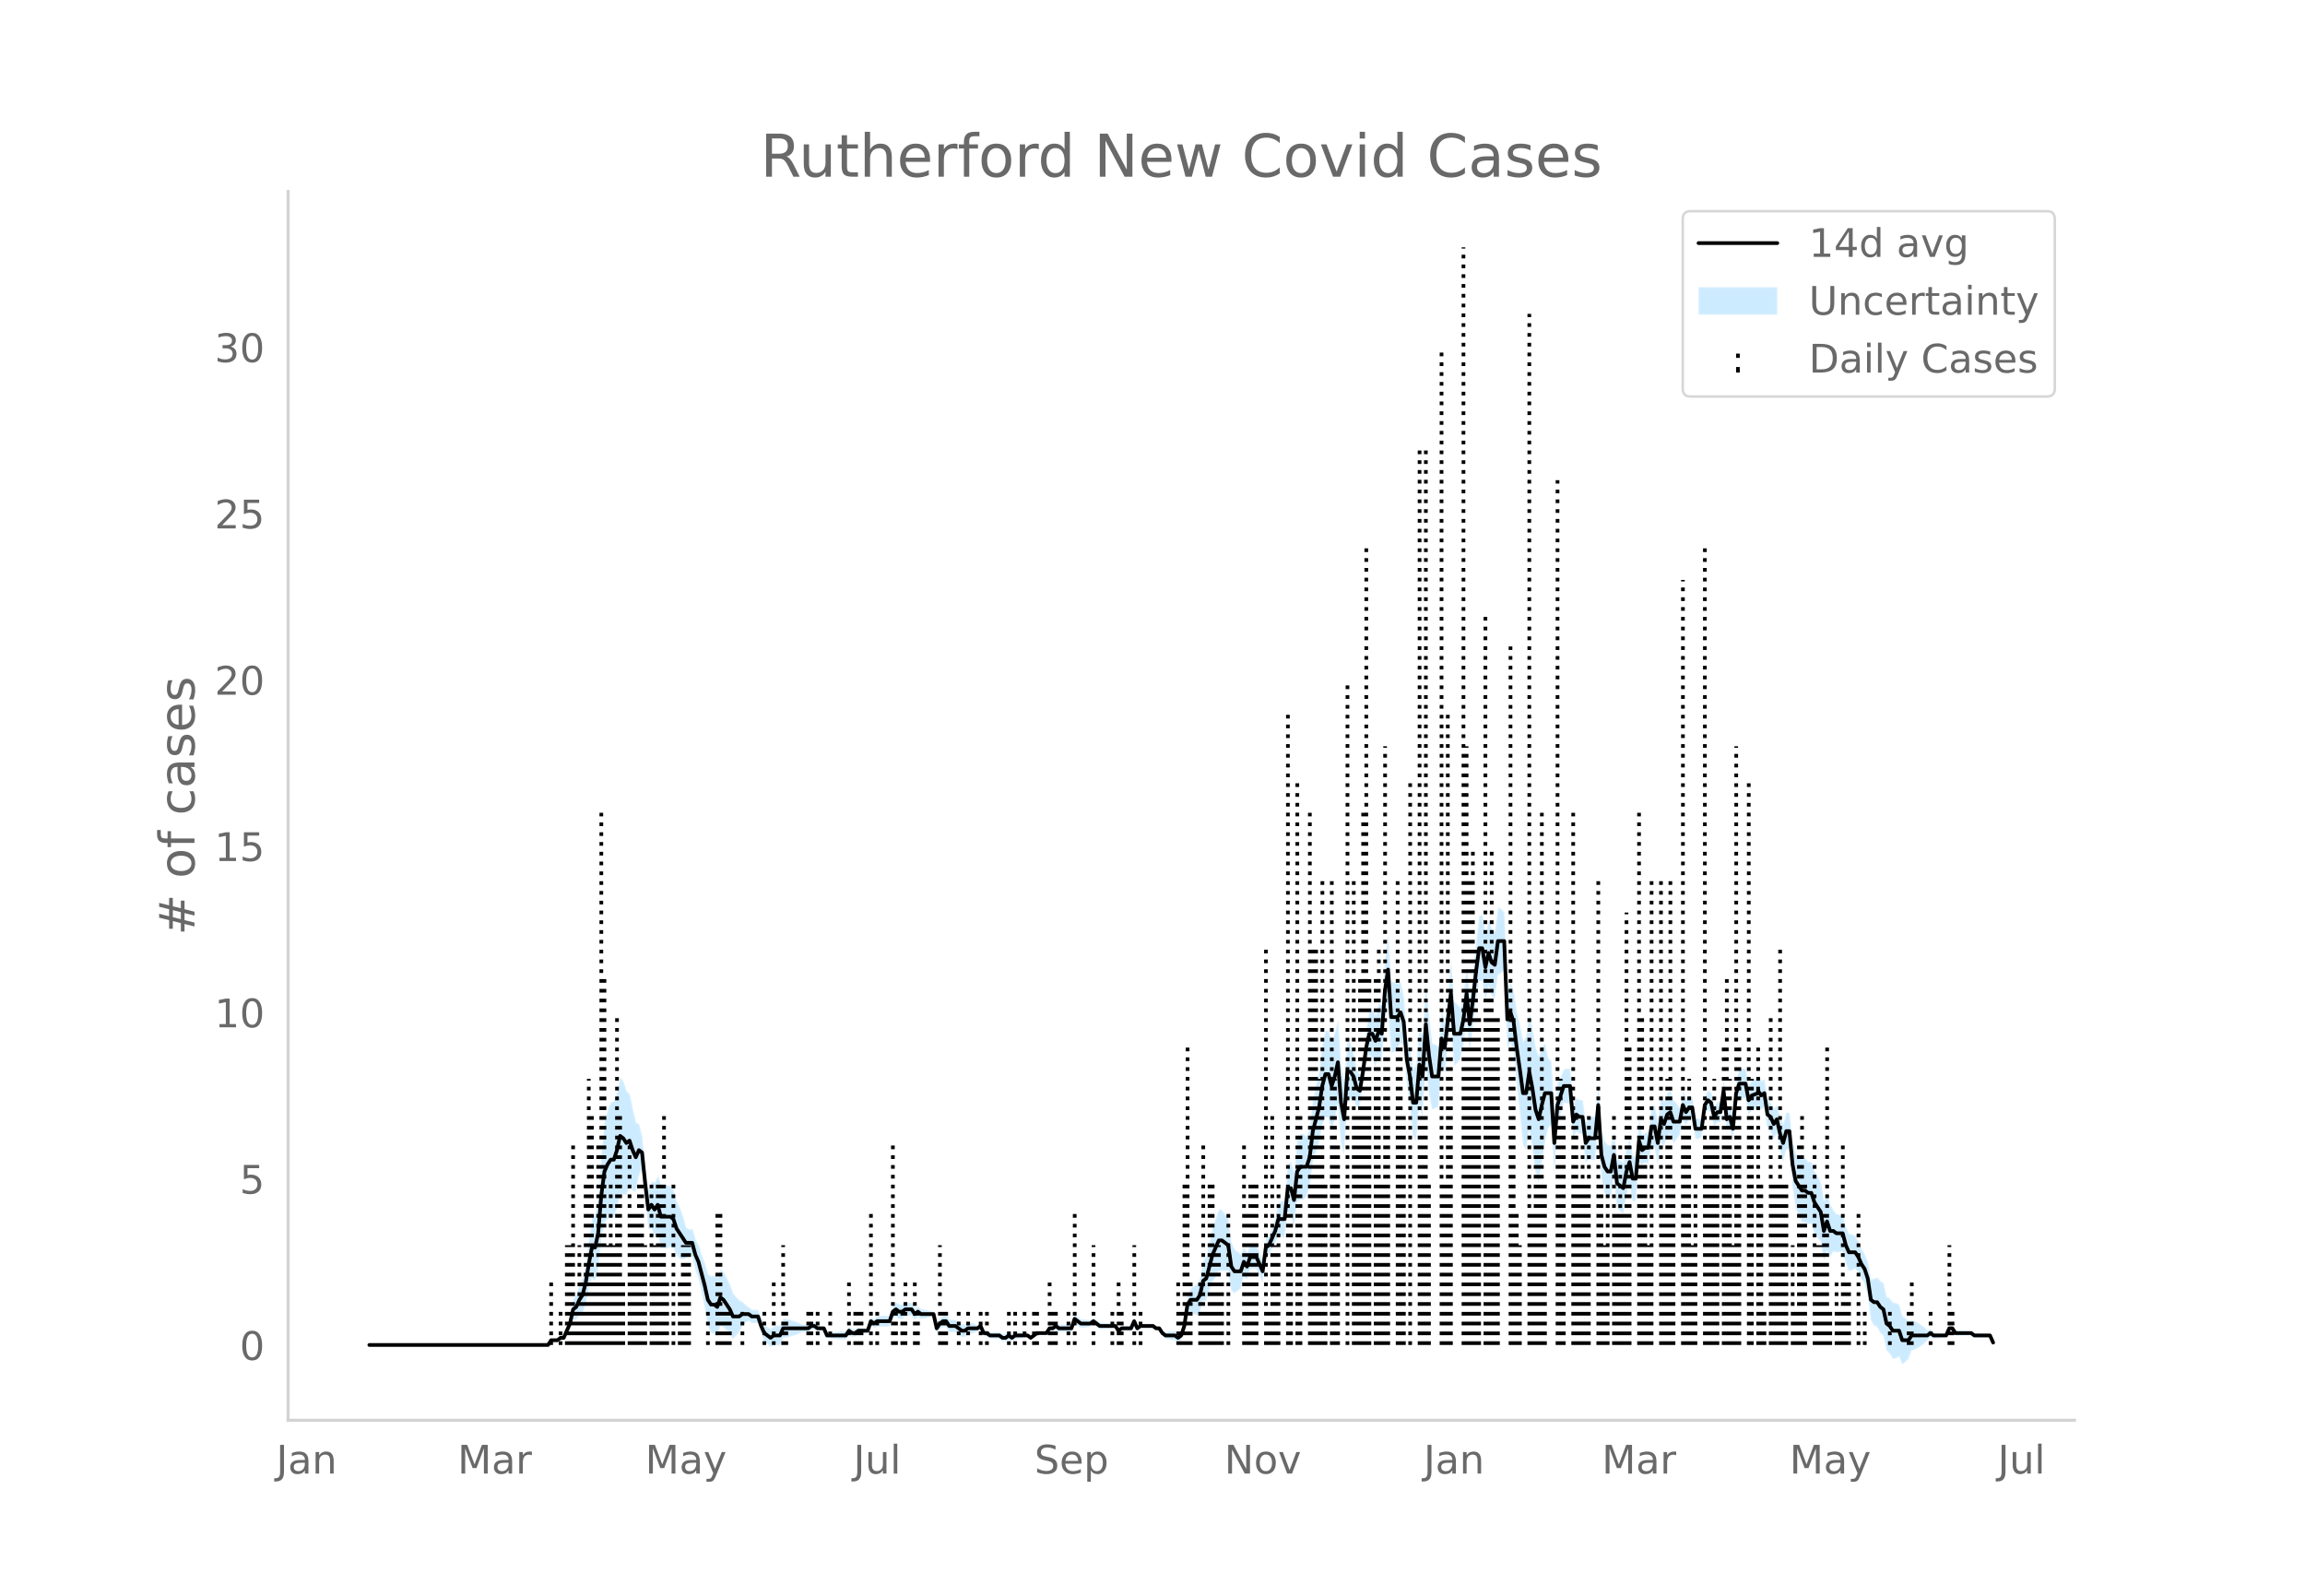 <svg height="864" viewBox="0 0 936 648" width="1248" xmlns="http://www.w3.org/2000/svg" xmlns:xlink="http://www.w3.org/1999/xlink"><defs><style>*{stroke-linecap:butt;stroke-linejoin:round}</style></defs><g id="figure_1"><path d="M0 648h936V0H0z" style="fill:#fff" id="patch_1"/><g id="axes_1"><path d="M117 576.72h725.4V77.76H117z" style="fill:none" id="patch_2"/><g id="PolyCollection_1"><defs><path d="M151.246-101.853H222.538l1.273-1.413 1.273.185 1.273.12 1.274-.742 1.273.144 1.273-2.33 1.273-2.04 1.273-4.198 1.273.107 1.273-1.8 1.273-.994 1.273-3.628 1.273-5.922 1.273-4.74 1.273 1.272 1.273-4.455 1.274-12.722 1.273-6.774 1.273-1.105 1.273-.88 1.273.233 1.273-3.606 1.273-5.835 1.273.086 1.273.067 1.273-3.2 1.273 1.476 1.273.52 1.273-6.381 1.274-3.313 1.273 11.64 1.273 13.16 1.273-.376 1.273 3.368 1.273-1.052 1.273 5.825 1.273.176 1.273-.177 1.273-.397 1.273.068 1.273 3.248 1.273 1.342 1.274.348 1.273-.568 1.273-.802 1.273.27 1.273 5.27 1.273 3.555 1.273 5.519 1.273 6.176 1.273 7.36 1.273 3.009 1.273.412 1.273 1.004 1.273-4.243 1.274.484 1.273 1.427 1.273 1.402 1.273 2.132 1.273-1.434 1.273-1.311 1.273-2.55 1.273-1.325 1.273-.863 1.273.893 1.273.024 1.273-.024 1.274 4.228 1.273 3.076 1.273 1.115 1.273 1.228 1.273-.85 1.273.2 1.273.111 1.273-2.999 1.273-.23 1.273-.297 1.273-.386 1.273-.349 1.273-.456 1.274-.652 1.273-.08 1.273.02 1.273-.965 1.273-.202 1.273.775 1.273-.277 1.273-.534 1.273 3.428 1.273.277 1.273.19 1.273.135 1.273.095 1.274.062 1.273.032 1.273-1.968 1.273.92 1.273-.167 1.273-1.166 1.273-.089 1.273-.101 1.273-.118 1.273-3.195 1.273 1.184 1.273-.71 1.273.144 1.274.056 1.273-.028 1.273-.113 1.273-3.389 1.273-.63 1.273.989h1.273l1.273-.989 1.273-.17 1.273-.349 1.273 1.855 1.273-1.142 1.274.82 1.273-.18 1.273-.23 1.273-.303 1.273-.455 1.273 6.906 1.273-1.692 1.273-.864 1.273.061 1.273 2.056 1.273.021 1.273-.08 1.273 1.077 1.274.996 1.273.021 1.273-1.111 1.273-.238 1.273-.366 1.273-.6 1.273-.975 1.273 3.021 1.273-.068 1.273.916 1.273.111 1.273.045 1.273-.015 1.274 1.093 1.273.123 1.273-.946 1.273.964 1.273-1.065 1.273-.141 1.273-.194 1.273-.613 1.273-.079 1.273.902 1.273-.965 1.273-.859 1.273.081 1.274.065h1.273l1.273-1.661 1.273.207 1.273-.756 1.273 1.035 1.273.036 1.273.005 1.273-.025 1.273-.059 1.273-3.595 1.273 1.02 1.273.94 1.274-.073 1.273-.13 1.273-.204 1.273-.924 1.273.918 1.273.965 1.273-.059 1.273-.066 1.273-.074 1.273-.085 1.273-.098 1.273 1.997 1.274-.988 1.273.031 1.273.01 1.273-.01 1.273-2.784 1.273 2.753 1.273-1.028h5.092l1.273.973 1.273.003 1.274 2.073 1.273 1.287 1.273.232 1.273.177 1.273.136 1.273.918 1.273-.912 1.273-3.86 1.273-7.164 1.273-.654 1.273.888 1.273.668 1.273-1.227 1.274-4.575 1.273-.124 1.273-3.835 1.273-3.722 1.273-2.034 1.273-2.31 1.273-.211 1.273.086 1.273-.117 1.273 7.923 1.273 1.222 1.273-.86 1.273-1.067 1.274-4.994 1.273 1.472 1.273-4.363 1.273-.118 1.273-.006 1.273 2.822 1.273 2.61 1.273-10 1.273-1.09 1.273-2.48 1.273-1.92 1.273-3.611 1.274.686 1.273.304 1.273-10.462 1.273 1.104 1.273 5.173 1.273-10.243 1.273-.994 1.273.024 1.273-1.088 1.273-3.939 1.273-9.908 1.273-3.997 1.273-3.923 1.274-6.98 1.273-3.564 1.273.132 1.273 4.966 1.273-3.933 1.273-6.66 1.273 15.224 1.273 5.473 1.273-20.459 1.273-1.978 1.273-.516 1.273 3.402 1.273-.033 1.274-8.155 1.273-8.62 1.273-4.206 1.273 1.183 1.273 3.392 1.273-3.056 1.273 1.546 1.273-15.722 1.273-7.648 1.273 19.307 1.273-.177 1.273-.546 1.273-3.305 1.274 1.532 1.273 14.778 1.273 8.124 1.273 13.518 1.273 2.113 1.273-15.119 1.273 5.364L579-215.469l1.273 11.597 1.273 6.36 1.273-.403 1.273-.674 1.273-16.192 1.274 2.49 1.273-11.45 1.273-8.048 1.273 16.515 1.273-1.006 1.273-1.503 1.273-5.636 1.273-10.093 1.273 12.541 1.273-9.186 1.273-10.971 1.273-8.5 1.274-.021 1.273 7.867 1.273-5.91 1.273 4.005 1.273 1.27 1.273-9.741 1.273-.68 1.273-1.366 1.273 31.836 1.273-2.242 1.273 3.731 1.273 12.943 1.273 11.96 1.274 12.887 1.273 1.99 1.273-7.903 1.273 7.208 1.273 9.568 1.273 4.39 1.273-7.77 1.273-8.411 1.273-5.783 1.273-1.403 1.273 19.414 1.273-18.228 1.273-5.627 1.274-4.473 1.273.123 1.273.114 1.273 14.17 1.273-2.956 1.273 1.09 1.273-.062 1.273 11.823 1.273-1.42 1.273.274 1.273.06 1.273-14.008 1.273 21.291 1.274 5.859 1.273 2.276 1.273-.277 1.273-8.231 1.273 12.473 1.273 1.3 1.273 1.053 1.273-7.575 1.273-4.014 1.273 6.627 1.273-.291 1.273-15.523 1.274.799 1.273-.708 1.273.385 1.273-7.39 1.273.894 1.273 6.939 1.273-9.139 1.273 1.728 1.273-4.24 1.273-.87 1.273 3.716 1.273-1.278 1.273-2.072 1.274-6.293 1.273 2.44 1.273-2.377 1.273-.84 1.273 8.746 1.273.062 1.273-.825 1.273-9.368 1.273-1.609 1.273 1.2 1.273 5.785 1.273-1.998 1.273-.09 1.274-8.122 1.273 11.59 1.273-.938 1.273 5.088 1.273-14 1.273-3.319 1.273.202 1.273-.104 1.273 6.76 1.273-1.88 2.546-.874v-1.107l1.273 1.782 1.274-1.141 1.273 8.893 1.273.869 1.273 3.21 1.273-2.432 1.273 6.852 1.273 4.829 1.273-4.864 1.273-.315 1.273 15.206 1.273 8.673 1.273 3.197 1.273 2.614 1.274.205 1.273.497 1.273-.033 1.273 3.83 1.273 1.893 1.273 1.284 1.273 8.04 1.273-4.118 1.273 2.667 1.273-2.356 1.273.312 1.273-.177 1.274-.261 1.273 4.96 1.273 2.982 1.273-.233 1.273-.709 1.273 1.553 1.273 2.713 1.273 1.827 1.273 4.772 1.273 10.143 1.273 2.155 1.273.611 1.273 2.383 1.274 1.042 1.273 6.005 1.273 1.25 1.273 2.22 1.273-.2 1.273-.723 1.273 3.181 1.273-.89 1.273-1.256 1.273-3.358 1.273-.479 1.273-.588 1.273-.892 1.274-.931 1.273-1.299 1.273-1.348 1.273.625 1.273-.111 1.273-.142 1.273-.186 1.273-.123 1.273-2.677 1.273.063 1.273 1.927 1.273-.008 1.273-.012 1.274-.017 1.273-.023 1.273-.03 1.273.994H808.154l1.273 3.142v-2.477l-1.273-2.646H801.79l-1.273-.936-1.273-.03-1.273-.022-1.274-.018-1.273-.012-1.273-.007-1.273-1.932-1.273.062-1.273 3.112-1.273-.123-1.273-.186-1.273-.142-1.273-.111-1.273-1.305-1.273.582-1.273-1.299-1.274-.93-1.273-.893-1.273-.588-1.273-.48-1.273.502-1.273-1.256-1.273-.89-1.273-4.537-1.273-.723-1.273-.2-1.273-1.638-1.273-.68-1.273-5.572-1.274-.887-1.273-1.477-1.273.611-1.273.226-1.273-7.223-1.273-2.945-1.273-2.032-1.273-3.075-1.273-2.306-1.273-.71-1.273-.233-1.273-2.805-1.273-4.688-1.274-.261-1.273-.177-1.273-1.617-1.273-2.356-1.273-5.052-1.273 3.6-1.273-7.395-1.273-2.575-1.273-1.966-1.273-3.888-1.273-.033-1.273-1.433-1.274.205-1.273-1.245-1.273-.662-1.273-4.833-1.273-11.807-1.273-.315-1.273 4.784-1.273-2.89-1.273-4.723-1.273 1.425-1.273-2.577-1.273-1.061-1.273-8.471-1.274.788-1.273-2.077v.822l-2.546 1.055-1.273 1.98-1.273-6.746-1.273-.104-1.273.201-1.273 4.4-1.273 14.941-1.273-4.559-1.273.992-1.273-11.564-1.274 9.243-1.273-.09-1.273 1.86-1.273-5.79-1.273-.73-1.273 2.25-1.273 9.926-1.273-.825-1.273.062-1.273-8.619-1.273-.84-1.273 1.481-1.273-3.347-1.274 7.212-1.273-2.072-1.273-1.277-1.273-4.002-1.273 1.059-1.273 3.478-1.273-2.131-1.273 10.156-1.273-6.567-1.273.895-1.273 9.974-1.273.385-1.273 1.222-1.274-6.92-1.273 15.349-1.273-.291-1.273-6.879-1.273 3.703-1.273 5.932-1.273-.876-1.273-.63-1.273-10.68-1.273 5.274-1.273-.276-1.273-1.583-1.274-3.789-1.273-19.227-1.273 13.004-1.273.06-1.273.274-1.273 2.44-1.273-9.402-1.273-.062-1.273-.84-1.273 2.832-1.273-14.77-1.273.113-1.273.123-1.274 3.244-1.273 2.092-1.273 12.643-1.273-21.104-1.273-1.404-1.273-5.782-1.273 1.235-1.273 3.808-1.273-3.329-1.273-7.797-1.273-6.298-1.273 9.462-1.273 1.99-1.274-6.408-1.273-5.404-1.273-8.282-1.273-3.987-1.273 3.546-1.273-31.836-1.273-1.366-1.273-.68-1.273 9.554-1.273-.66-1.273-3.712-1.273 5.667-1.273-7.57-1.274-.02-1.273 10.794-1.273 12.183-1.273 10.108-1.273-12.541-1.273 11.13-1.273 5.942-1.273-1.503-1.273-1.006-1.273-16.287-1.273 13.176-1.273 11.705-1.274-5.228-1.273 14.68-1.273-.675-1.273-.403-1.273-11.005L579-248.714l-1.273 21.303-1.273-4.284-1.273 15.753-1.273 2.113-1.273-7.706-1.273-5.382-1.273-16.094-1.274-6.186-1.273.554-1.273-.546-1.273-.177-1.273-19.282-1.273 9.717-1.273 19.008-1.273-.383-1.273 4.662-1.273-2.397-1.273 1.184-1.273 7.37-1.273 10.675-1.274 7.28-1.273-1.962-1.273-6.245-1.273-4.375-1.273-1.978-1.273 18.13-1.273-8.033-1.273-17.577-1.273 4.917-1.273 3.785-1.273-4.682-1.273.133-1.273 6.083-1.274 10.385-1.273 5.725-1.273 5.65-1.273 11.316-1.273 3.78-1.273-1.09-1.273.024-1.273 2.866-1.273 12.91-1.273-4.474-1.273 1.103-1.273 14.622-1.273.304-1.274.686-1.273 6.036-1.273 3.868-1.273 3.31-1.273.838-1.273 9.295-1.273-3.178-1.273-2.966-1.273-.006-1.273-.118-1.273 3.354-1.273-2.387-1.274 2.724-1.273-1.067-1.273-.86-1.273-2.637-1.273-9.442-1.273-2.046-1.273-1.844-1.273-.21-1.273 3.478-1.273 3.754-1.273 5.926-1.273 5.812-1.273 1.805-1.274 7.002-1.273 2.632-1.273.668-1.273.888-1.273 3.205-1.273 10.2-1.273 3.86-1.273 1.017-1.273-1.012-1.273.136-1.273.177-1.273.232-1.273-.642-1.274-1.786-1.273.003-1.273-.956h-5.092l-1.273.9-1.273-3.035-1.273 3.004-1.273-.01-1.273.01-1.273.032-1.274.94-1.273-1.861-1.273-.098-1.273-.085-1.273-.074-1.273-.066-1.273-.059-1.273-.964-1.273-1.011-1.273 1.005-1.273-.204-1.273-.13-1.274-.073-1.273-.989-1.273-.91-1.273 4.122-1.273-.058-1.273-.026-1.273.005-1.273.037-1.273-.895-1.273 1.174-1.273.207-1.273 2.197h-1.273l-1.274.065-1.273.081-1.273 1.071-1.273.965-1.273-1.028-1.273-.078-1.273-.614-1.273-.194-1.273-.14-1.273.863-1.273-.965-1.273.984-1.273.123-1.274-.837-1.273-.015-1.273.045-1.273.111-1.273-1.013-1.273-.068-1.273-2.767-1.273.954-1.273-.6-1.273-.366-1.273-.238-1.273.818-1.273.02-1.274-.932-1.273-.853-1.273-.08-1.273.021-1.273-1.803-1.273.062-1.273 1.065-1.273 2.166-1.273-4.67-1.273-.455-1.273-.304-1.273-.229-1.273-.18-1.274-1.11-1.273.788-1.273-2.004-1.273-.349-1.273-.17-1.273.94h-1.273l-1.273-.94-1.273 1.299-1.273 4.33-1.273-.114-1.273-.027-1.274.055-1.273.144-1.273 1.22-1.273-.746-1.273 4.523-1.273-.118-1.273-.101-1.273-.089-1.273.764-1.273-.168-1.273-1.009-1.273 1.891-1.273.032-1.274.062-1.273.095-1.273.135-1.273.19-1.273.277-1.273-2.36-1.273-.534-1.273-.278-1.273-1.154-1.273-.202-1.273.965-1.273.02-1.273-.08-1.274-.653-1.273-.456-1.273-.348-1.273-.386-1.273-.298-1.273-.23-1.273 2.79-1.273.111-1.273.201-1.273 1.078-1.273-.701-1.273-.815-1.273-2.712-1.274-3.49-1.273-.023-1.273.023-1.273-1.037-1.273-.862-1.273-1.326-1.273-.62-1.273-1.31-1.273-1.434-1.273-3.657-1.273-2.457-1.273-2.432-1.274-1.445-1.273 3.474-1.273-.925-1.273.412-1.273-.85-1.273-4.217-1.273-3.471-1.273-4.128-1.273-2.233-1.273-4.379-1.273.271-1.273-.802-1.273-4.427-1.274-3.512-1.273-2.516-1.273-4.47-1.273-1.862-1.273-.396-1.273-.177-1.273.176-1.273-3.822-1.273 2.806-1.273-.491-1.273 3.484-1.273-8.064-1.273-13.444-1.274-5.242-1.273-.593-1.273-5.268-1.273-6.243-1.273-1.27-1.273-3.792-1.273-1.844-1.273 5.742-1.273 4.112-1.273.233-1.273 2.98-1.273 4.682-1.273 12.521-1.274 18.15-1.273 7.121-1.273 1.272-1.273 8.767-1.273 9.513-1.273 6.02-1.273 2.865-1.273 3.988-1.273 2.037-1.273 7.378-1.273 3.75-1.273 3.457-1.273.145-1.274 1.186-1.273.121-1.273.185-1.273 2.445H151.246z" id="mb3f4151384" style="stroke:#fff;stroke-opacity:.2"/></defs><g clip-path="url(#pe93f26ed70)"><use style="fill:#089fff;fill-opacity:.2;stroke:#fff;stroke-opacity:.2" xlink:href="#mb3f4151384" y="648"/></g></g><g id="LineCollection_1"><path clip-path="url(#pe93f26ed70)" d="M223.811 546.147v-27.012M227.63 546.147v-13.506M230.177 546.147V505.63M231.45 546.147V505.63M232.723 546.147V465.11M233.996 546.147v-13.506M235.269 546.147V505.63M236.542 546.147v-27.012M237.815 546.147v-67.531M239.088 546.147v-108.05M240.361 546.147v-94.544M241.634 546.147v-27.012M242.907 546.147V465.11M244.18 546.147v-216.1M245.454 546.147V397.578M246.727 546.147V505.63M248 546.147v-67.531M249.273 546.147V505.63M250.546 546.147V411.085M251.819 546.147v-94.544M253.092 546.147v-27.012M255.638 546.147V465.11M256.911 546.147v-54.025M258.184 546.147v-54.025M259.457 546.147v-67.531M260.73 546.147v-67.531M262.004 546.147V505.63M264.55 546.147v-67.531M265.823 546.147V505.63M267.096 546.147v-67.531M268.369 546.147v-67.531M269.642 546.147v-94.544M270.915 546.147v-27.012M273.461 546.147v-67.531M276.007 546.147v-27.012M277.28 546.147V505.63M278.554 546.147V505.63M279.827 546.147V505.63M287.465 546.147v-13.506M291.284 546.147v-54.025M292.557 546.147v-54.025M293.83 546.147v-13.506M295.104 546.147v-13.506M296.377 546.147v-13.506M301.469 546.147v-13.506M310.38 546.147v-13.506M314.2 546.147v-27.012M318.02 546.147V505.63M319.292 546.147v-13.506M328.204 546.147v-13.506M329.477 546.147v-13.506M332.023 546.147v-13.506M337.115 546.147v-13.506M344.754 546.147v-27.012M347.3 546.147v-13.506M348.573 546.147v-13.506M349.846 546.147v-13.506M353.665 546.147v-54.025M356.211 546.147v-13.506M362.577 546.147V465.11M363.85 546.147v-13.506M366.396 546.147v-13.506M367.67 546.147v-27.012M371.488 546.147v-27.012M372.761 546.147v-13.506M381.673 546.147V505.63M382.946 546.147v-13.506M384.22 546.147v-13.506M389.311 546.147v-13.506M393.13 546.147v-13.506M398.223 546.147v-13.506M400.77 546.147v-13.506M409.68 546.147v-13.506M412.227 546.147v-13.506M416.046 546.147v-13.506M419.865 546.147v-13.506M421.138 546.147v-13.506M426.23 546.147v-27.012M427.504 546.147v-13.506M428.777 546.147v-13.506M433.87 546.147v-13.506M436.415 546.147v-54.025M444.054 546.147V505.63M451.692 546.147v-13.506M454.238 546.147v-27.012M455.512 546.147v-13.506M460.604 546.147V505.63M463.15 546.147v-13.506M478.427 546.147v-27.012M479.7 546.147v-13.506M480.973 546.147v-67.531M482.246 546.147V424.591M483.52 546.147v-27.012M487.338 546.147v-27.012M488.612 546.147V465.11M489.885 546.147v-13.506M491.158 546.147v-67.531M492.43 546.147v-67.531M493.704 546.147V505.63M494.977 546.147V505.63M496.25 546.147v-27.012M498.796 546.147v-54.025M505.162 546.147V465.11M506.435 546.147v-54.025M507.708 546.147v-67.531M508.98 546.147v-67.531M510.254 546.147v-67.531M514.073 546.147V384.072M515.346 546.147v-13.506M516.62 546.147v-94.544M517.892 546.147V505.63M519.165 546.147v-67.531M522.985 546.147V289.528M524.258 546.147v-54.025M526.804 546.147V316.541M528.077 546.147v-94.544M531.896 546.147v-216.1M533.17 546.147V384.072M534.442 546.147V384.072M535.715 546.147v-108.05M536.989 546.147V357.06M538.262 546.147v-67.531M540.808 546.147V357.06M542.08 546.147v-108.05M543.354 546.147V465.11M547.173 546.147V276.022M549.72 546.147V357.06M550.992 546.147v-94.544M552.265 546.147V397.578M553.539 546.147v-216.1M554.812 546.147v-324.15M556.085 546.147V397.578M558.63 546.147V397.578M559.904 546.147V384.072M561.177 546.147v-67.531M562.45 546.147V303.034M563.723 546.147V424.591M567.542 546.147V357.06M568.815 546.147V424.591M570.089 546.147v-94.544M572.635 546.147V316.541M576.454 546.147v-364.67M577.727 546.147v-94.544M579 546.147v-364.67M580.273 546.147v-67.531M585.365 546.147V140.96M586.639 546.147v-67.531M587.912 546.147V289.528M589.185 546.147V397.578M594.277 546.147V100.44M595.55 546.147V303.034M596.823 546.147V357.06M598.096 546.147V343.553M599.37 546.147V384.072M600.642 546.147V411.085M603.189 546.147V249.01M604.462 546.147V397.578M605.735 546.147V343.553M607.008 546.147V411.085M608.28 546.147V411.085M613.373 546.147V262.515M614.646 546.147V411.085M615.92 546.147v-54.025M617.192 546.147V505.63M621.012 546.147V127.453M622.285 546.147v-54.025M623.558 546.147V465.11M624.83 546.147V465.11M626.104 546.147v-216.1M627.377 546.147v-67.531M632.47 546.147V194.984M633.742 546.147v-108.05M635.016 546.147v-94.544M638.835 546.147v-216.1M640.108 546.147v-94.544M641.38 546.147v-67.531M642.654 546.147V465.11M643.927 546.147v-67.531M645.2 546.147v-94.544M649.02 546.147V357.06M650.292 546.147v-67.531M651.566 546.147V505.63M652.839 546.147v-67.531M655.385 546.147v-94.544M656.658 546.147v-54.025M657.931 546.147V465.11M659.204 546.147v-54.025M660.477 546.147V370.566M661.75 546.147V424.591M665.57 546.147v-216.1M666.843 546.147V411.085M668.116 546.147V465.11M669.389 546.147V505.63M670.662 546.147V357.06M674.481 546.147V357.06M675.754 546.147v-54.025M677.027 546.147v-108.05M678.3 546.147V357.06M679.573 546.147v-67.531M683.393 546.147V235.503M684.666 546.147v-94.544M685.939 546.147v-108.05M687.212 546.147V505.63M688.485 546.147v-67.531M692.304 546.147v-324.15M693.577 546.147V465.11M694.85 546.147v-94.544M696.123 546.147v-108.05M697.396 546.147v-94.544M699.943 546.147V424.591M701.216 546.147V397.578M702.489 546.147v-108.05M703.762 546.147V505.63M705.035 546.147V303.034M706.308 546.147V424.591M710.127 546.147V316.541M711.4 546.147v-108.05M713.946 546.147v-108.05M713.946 546.147V424.591M715.22 546.147v-67.531M716.493 546.147v-13.506M719.039 546.147V411.085M720.312 546.147v-67.531M721.585 546.147v-67.531M722.858 546.147V384.072M724.131 546.147v-67.531M725.404 546.147v-67.531M727.95 546.147V505.63M729.223 546.147v-13.506M730.496 546.147V465.11M731.77 546.147v-94.544M733.043 546.147v-67.531M736.862 546.147V465.11M738.135 546.147V505.63M739.408 546.147V505.63M740.681 546.147v-54.025M741.954 546.147V424.591M743.227 546.147v-13.506M745.773 546.147v-27.012M747.046 546.147v-13.506M748.32 546.147V465.11M749.593 546.147v-27.012M750.866 546.147v-27.012M754.685 546.147v-54.025M757.231 546.147v-13.506M767.416 546.147v-13.506M775.054 546.147v-13.506M776.327 546.147v-27.012M783.966 546.147v-13.506M791.604 546.147V505.63M792.877 546.147v-13.506M809.427 546.147" style="fill:none;stroke:#000;stroke-dasharray:1.5,2.475;stroke-dashoffset:0;stroke-width:1.5"/></g><path clip-path="url(#pe93f26ed70)" d="M149.973 546.147h72.565l1.273-1.929h2.546l1.274-.965h1.273l2.546-5.788 1.273-5.789 1.273-.964 1.273-2.895 1.273-1.929 1.273-4.824 1.273-7.718 1.273-6.753h1.273l1.273-5.788 1.274-15.436 1.273-9.647 1.273-2.894 1.273-1.93h1.273l1.273-3.859 1.273-5.788 1.273.965 1.273 1.929 1.273-.965 1.273 3.86 1.273 2.893 1.273-2.894 1.274.965 1.273 12.541 1.273 10.613 1.273-1.93 1.273 1.93 1.273-1.93 1.273 4.824h3.82l1.272.965 1.273 3.858 3.82 5.789h2.546l1.273 4.824 1.273 2.894 2.546 9.647 1.273 5.788 1.273 1.93h1.273l1.273.965 1.273-3.86 1.274.965 2.546 3.86 1.273 2.894h2.546l1.273-.965h2.546l1.273.965h2.546l1.274 3.859 1.273 2.894 2.546 1.93 1.273-.965h2.546l1.273-2.895h10.185l1.273-.964h1.273l1.273.964h2.546l1.273 2.895h7.639l1.273-1.93 1.273.965h1.273l1.273-.965h3.82l1.272-3.859 1.273.965 1.273-.965h5.093l1.273-3.859 1.273-.965 1.273.965h1.273l1.273-.965h2.546l1.273 1.93 1.273-.965 1.274.965h5.092l1.273 5.788 1.273-1.93 1.273-.964h1.273l1.273 1.93h2.546l2.547 1.929h1.273l1.273-.965h3.819l1.273-.964 1.273 2.894h1.273l1.273.965h3.82l1.273.964h1.273l1.273-.964 1.273.964 1.273-.964h5.092l1.273.964 2.546-1.93h3.82l1.273-1.929h1.273l1.273-.964 1.273.964h5.092l1.273-3.859 2.546 1.93h3.82l1.273-.965 2.546 1.93h6.365l1.273 1.929 1.274-.965h3.819l1.273-2.894 1.273 2.894 1.273-.964h5.092l1.273.964h1.273l1.274 1.93 1.273.965h3.819l1.273.964 1.273-.964 1.273-3.86 1.273-8.682 1.273-1.93h2.546l1.273-1.929 1.274-5.788 1.273-.965 2.546-9.647 2.546-5.789h1.273l2.546 1.93 1.273 8.682 1.273 1.93h2.546l1.274-3.86 1.273 1.93 1.273-3.859h2.546l2.546 5.789 1.273-9.648 1.273-.964 2.546-5.789 1.273-4.823h2.547l1.273-12.542h1.273l1.273 4.824 1.273-11.577 1.273-1.93h2.546l1.273-3.859 1.273-10.612 2.546-9.647 1.274-8.683 1.273-4.823h1.273l1.273 4.823 1.273-3.859 1.273-5.788 1.273 16.4 1.273 6.754 1.273-19.295h1.273l1.273 1.93 1.273 4.823 1.273.965 1.274-7.718 1.273-9.647 1.273-5.789h1.273l1.273 2.894 1.273-3.859 1.273.965 1.273-17.365 1.273-8.683 1.273 19.295h2.546l1.273-1.93 1.274 3.86 1.273 15.435 1.273 6.753 1.273 10.613h1.273l1.273-15.436 1.273 4.823L579 415.908l1.273 12.542 1.273 8.682h2.546l1.273-15.435 1.274 3.859 2.546-22.19 1.273 16.401h2.546l1.273-5.788 1.273-10.612 1.273 12.541 1.273-9.647 1.273-11.577 1.273-9.647h1.274l1.273 7.718 1.273-5.789 1.273 3.86 1.273.964 1.273-9.647h2.546l1.273 31.836 1.273-2.894 1.273 3.859 1.273 10.612 1.273 8.682 1.274 9.648h1.273l1.273-8.683 1.273 6.753 1.273 8.683 1.273 3.859 1.273-5.789 1.273-4.823h2.546l1.273 20.259 1.273-15.436 2.547-7.718h2.546l1.273 14.471 1.273-2.894 1.273.965h1.273l1.273 10.612 1.273-1.93h2.546l1.273-13.506 1.273 20.26 1.274 4.823 1.273 1.93h1.273l1.273-6.753 1.273 11.576 2.546 1.93 1.273-6.753 1.273-3.86 1.273 6.754h1.273l1.273-15.436 1.274 3.86 1.273-.966h1.273l1.273-8.682h1.273l1.273 6.753 1.273-9.647 1.273 1.93 1.273-3.86 1.273-.965 1.273 3.86h2.546l1.274-6.754 1.273 2.894 1.273-1.929h1.273l1.273 8.683h2.546l1.273-9.648 1.273-1.93 1.273.966 1.273 5.788 1.273-1.93h1.273l1.274-8.682 1.273 11.577 1.273-.965 1.273 4.824 1.273-14.471 1.273-3.86h2.546l1.273 6.754 1.273-1.93 2.546-.964v-.965l1.273 1.93 1.274-.965 1.273 8.682 1.273.965 1.273 2.894 1.273-1.93 1.273 5.79 1.273 3.858 1.273-4.824h1.273l1.273 13.507 1.273 6.753 2.546 3.859h1.274l1.273.964h1.273l1.273 3.86 2.546 3.858 1.273 7.718 1.273-3.859 1.273 3.86h1.273l1.273.964h2.547l1.273 4.824 1.273 2.894h2.546l1.273 1.93 1.273 2.893 1.273 1.93 1.273 3.859 1.273 8.682 1.273.965h1.273l1.273 1.93 1.274.964 1.273 5.789 1.273.965 1.273 1.929h2.546l1.273 3.859h2.546l1.273-1.93h6.366l1.273-.964 1.273.965h5.092l1.273-2.895h1.273l1.273 1.93h6.366l1.273.965h6.365l1.273 2.894h0" style="fill:none;stroke:#000;stroke-linecap:round;stroke-width:1.5" id="line2d_1"/><path d="M117 576.72V77.76" style="fill:none;stroke:#d3d3d3;stroke-linecap:square;stroke-linejoin:miter;stroke-width:1.25" id="patch_3"/><path d="M117 576.72h725.4" style="fill:none;stroke:#d3d3d3;stroke-linecap:square;stroke-linejoin:miter;stroke-width:1.25" id="patch_4"/><g id="matplotlib.axis_1"><g id="xtick_1"><g style="fill:#696969" transform="matrix(.16 0 0 -.16 112.179 598.378)" id="text_1"><defs><path d="M9.813 72.906h9.859V5.078q0-13.187-5-19.14-5-5.954-16.094-5.954h-3.75v8.297h3.078q6.531 0 9.219 3.672Q9.813-4.39 9.813 5.078z" id="DejaVuSans-74"/><path d="M34.281 27.484q-10.89 0-15.093-2.484-4.204-2.484-4.204-8.5 0-4.781 3.157-7.594 3.156-2.797 8.562-2.797 7.485 0 12 5.297 4.516 5.297 4.516 14.078v2zm17.922 3.72V0H43.22v8.297Q40.14 3.328 35.547.953q-4.594-2.375-11.234-2.375-8.391 0-13.36 4.719Q6 8.016 6 15.922q0 9.219 6.172 13.906 6.187 4.688 18.437 4.688h12.61v.89q0 6.203-4.078 9.594-4.078 3.39-11.453 3.39-4.688 0-9.141-1.124-4.438-1.125-8.531-3.375v8.312q4.921 1.906 9.562 2.844 4.64.953 9.031.953 11.875 0 17.735-6.156 5.86-6.14 5.86-18.64z" id="DejaVuSans-97"/><path d="M54.89 33.016V0h-8.984v32.719q0 7.765-3.031 11.61-3.031 3.858-9.078 3.858-7.281 0-11.484-4.64-4.204-4.625-4.204-12.64V0H9.08v54.688h9.03v-8.5q3.235 4.937 7.594 7.374Q30.078 56 35.797 56q9.422 0 14.25-5.828 4.844-5.828 4.844-17.156z" id="DejaVuSans-110"/></defs><use xlink:href="#DejaVuSans-74"/><use x="29.492" xlink:href="#DejaVuSans-97"/><use x="90.771" xlink:href="#DejaVuSans-110"/></g></g><g id="xtick_2"><g style="fill:#696969" transform="matrix(.16 0 0 -.16 185.802 598.378)" id="text_2"><defs><path d="M9.813 72.906h14.703l18.593-49.61 18.703 49.61h14.704V0H66.89v64.016l-18.797-50h-9.907l-18.796 50V0H9.813z" id="DejaVuSans-77"/><path d="M41.11 46.297q-1.516.875-3.297 1.281Q36.03 48 33.89 48q-7.625 0-11.703-4.953-4.079-4.953-4.079-14.234V0H9.08v54.688h9.03v-8.5q2.844 4.984 7.375 7.39Q30.031 56 36.531 56q.922 0 2.047-.125 1.125-.11 2.484-.36z" id="DejaVuSans-114"/></defs><use xlink:href="#DejaVuSans-77"/><use x="86.279" xlink:href="#DejaVuSans-97"/><use x="147.559" xlink:href="#DejaVuSans-114"/></g></g><g id="xtick_3"><g style="fill:#696969" transform="matrix(.16 0 0 -.16 262.014 598.378)" id="text_3"><defs><path d="M32.172-5.078q-3.797-9.766-7.422-12.735-3.61-2.984-9.656-2.984H7.906v7.516h5.282q3.703 0 5.75 1.765Q21-9.766 23.483-3.219l1.61 4.094-22.11 53.813H12.5l17.094-42.766 17.093 42.766h9.516z" id="DejaVuSans-121"/></defs><use xlink:href="#DejaVuSans-77"/><use x="86.279" xlink:href="#DejaVuSans-97"/><use x="147.559" xlink:href="#DejaVuSans-121"/></g></g><g id="xtick_4"><g style="fill:#696969" transform="matrix(.16 0 0 -.16 346.559 598.378)" id="text_4"><defs><path d="M8.5 21.578v33.11h8.984V21.922q0-7.766 3.016-11.656 3.031-3.875 9.094-3.875 7.265 0 11.484 4.64 4.234 4.64 4.234 12.656v31h8.985V0h-8.984v8.406Q42.047 3.422 37.718 1q-4.313-2.422-10.032-2.422-9.421 0-14.312 5.86Q8.5 10.296 8.5 21.578zM31.11 56z" id="DejaVuSans-117"/><path d="M9.422 75.984h8.984V0H9.422z" id="DejaVuSans-108"/></defs><use xlink:href="#DejaVuSans-74"/><use x="29.492" xlink:href="#DejaVuSans-117"/><use x="92.871" xlink:href="#DejaVuSans-108"/></g></g><g id="xtick_5"><g style="fill:#696969" transform="matrix(.16 0 0 -.16 420.062 598.378)" id="text_5"><defs><path d="M53.516 70.516V60.89q-5.61 2.687-10.594 4-4.984 1.328-9.625 1.328-8.047 0-12.422-3.125t-4.375-8.89q0-4.845 2.906-7.313 2.907-2.453 11.016-3.97l5.953-1.218q11.031-2.11 16.281-7.406 5.25-5.297 5.25-14.172 0-10.61-7.11-16.078-7.093-5.469-20.812-5.469-5.172 0-11.015 1.172Q13.14.922 6.89 3.219v10.156q6-3.36 11.765-5.078 5.766-1.703 11.328-1.703 8.438 0 13.032 3.312 4.593 3.328 4.593 9.485 0 5.359-3.297 8.39-3.296 3.032-10.812 4.547L27.484 33.5q-11.03 2.188-15.968 6.875-4.922 4.688-4.922 13.047 0 9.672 6.812 15.234 6.813 5.563 18.766 5.563 5.14 0 10.453-.938 5.328-.922 10.89-2.765z" id="DejaVuSans-83"/><path d="M56.203 29.594v-4.39H14.891q.593-9.282 5.593-14.142 5-4.859 13.938-4.859 5.172 0 10.031 1.266 4.86 1.265 9.656 3.812v-8.5Q49.266.734 44.187-.344 39.11-1.422 33.892-1.422q-13.094 0-20.735 7.61-7.64 7.625-7.64 20.625 0 13.421 7.25 21.296Q20.016 56 32.328 56q11.031 0 17.453-7.11 6.422-7.093 6.422-19.296zm-8.984 2.64q-.094 7.36-4.125 11.75-4.032 4.407-10.672 4.407-7.516 0-12.031-4.25-4.516-4.25-5.203-11.97z" id="DejaVuSans-101"/><path d="M18.11 8.203v-29H9.077v75.484h9.031v-8.296q2.844 4.875 7.157 7.234Q29.594 56 35.594 56q9.968 0 16.187-7.906 6.235-7.907 6.235-20.797T51.78 6.484q-6.218-7.906-16.187-7.906-6 0-10.328 2.375-4.313 2.375-7.157 7.25zm30.578 19.094q0 9.906-4.079 15.547-4.078 5.64-11.203 5.64-7.14 0-11.218-5.64-4.079-5.64-4.079-15.547 0-9.906 4.078-15.547 4.079-5.64 11.22-5.64 7.124 0 11.202 5.64t4.078 15.547z" id="DejaVuSans-112"/></defs><use xlink:href="#DejaVuSans-83"/><use x="63.477" xlink:href="#DejaVuSans-101"/><use x="125" xlink:href="#DejaVuSans-112"/></g></g><g id="xtick_6"><g style="fill:#696969" transform="matrix(.16 0 0 -.16 497.185 598.378)" id="text_6"><defs><path d="M9.813 72.906h13.28l32.329-60.984v60.984h9.562V0h-13.28L19.39 60.984V0H9.813z" id="DejaVuSans-78"/><path d="M30.61 48.39q-7.22 0-11.422-5.64-4.204-5.64-4.204-15.453 0-9.813 4.172-15.453 4.188-5.64 11.453-5.64 7.188 0 11.375 5.655 4.203 5.672 4.203 15.438 0 9.719-4.203 15.406-4.187 5.688-11.375 5.688zm0 7.61q11.718 0 18.406-7.625 6.703-7.61 6.703-21.078 0-13.422-6.703-21.078-6.688-7.64-18.407-7.64-11.765 0-18.437 7.64-6.656 7.656-6.656 21.078 0 13.469 6.656 21.078Q18.844 56 30.609 56z" id="DejaVuSans-111"/><path d="M2.984 54.688H12.5L29.594 8.797l17.093 45.89h9.516L35.687 0H23.485z" id="DejaVuSans-118"/></defs><use xlink:href="#DejaVuSans-78"/><use x="74.805" xlink:href="#DejaVuSans-111"/><use x="135.986" xlink:href="#DejaVuSans-118"/></g></g><g id="xtick_7"><g style="fill:#696969" transform="matrix(.16 0 0 -.16 578.125 598.378)" id="text_7"><use xlink:href="#DejaVuSans-74"/><use x="29.492" xlink:href="#DejaVuSans-97"/><use x="90.771" xlink:href="#DejaVuSans-110"/></g></g><g id="xtick_8"><g style="fill:#696969" transform="matrix(.16 0 0 -.16 650.476 598.378)" id="text_8"><use xlink:href="#DejaVuSans-77"/><use x="86.279" xlink:href="#DejaVuSans-97"/><use x="147.559" xlink:href="#DejaVuSans-114"/></g></g><g id="xtick_9"><g style="fill:#696969" transform="matrix(.16 0 0 -.16 726.687 598.378)" id="text_9"><use xlink:href="#DejaVuSans-77"/><use x="86.279" xlink:href="#DejaVuSans-97"/><use x="147.559" xlink:href="#DejaVuSans-121"/></g></g><g id="xtick_10"><g style="fill:#696969" transform="matrix(.16 0 0 -.16 811.232 598.378)" id="text_10"><use xlink:href="#DejaVuSans-74"/><use x="29.492" xlink:href="#DejaVuSans-117"/><use x="92.871" xlink:href="#DejaVuSans-108"/></g></g></g><g id="matplotlib.axis_2"><g id="ytick_1"><g style="fill:#696969" transform="matrix(.16 0 0 -.16 97.32 552.226)" id="text_11"><defs><path d="M31.781 66.406q-7.61 0-11.453-7.5Q16.5 51.422 16.5 36.375q0-14.984 3.828-22.484 3.844-7.5 11.453-7.5 7.672 0 11.5 7.5 3.844 7.5 3.844 22.484 0 15.047-3.844 22.531-3.828 7.5-11.5 7.5zm0 7.813q12.266 0 18.735-9.703 6.468-9.688 6.468-28.141 0-18.406-6.468-28.11-6.47-9.687-18.735-9.687-12.25 0-18.718 9.688-6.47 9.703-6.47 28.109 0 18.453 6.47 28.14Q19.53 74.22 31.78 74.22z" id="DejaVuSans-48"/></defs><use xlink:href="#DejaVuSans-48"/></g></g><g id="ytick_2"><g style="fill:#696969" transform="matrix(.16 0 0 -.16 97.32 484.695)" id="text_12"><defs><path d="M10.797 72.906h38.719v-8.312H19.828v-17.86q2.14.735 4.281 1.094 2.157.36 4.313.36 12.203 0 19.328-6.688 7.14-6.688 7.14-18.11 0-11.765-7.328-18.296-7.328-6.516-20.656-6.516-4.593 0-9.36.781-4.75.782-9.827 2.344v9.922q4.39-2.39 9.078-3.563 4.687-1.171 9.906-1.171 8.453 0 13.375 4.437 4.938 4.438 4.938 12.063 0 7.609-4.938 12.047-4.922 4.453-13.375 4.453-3.953 0-7.89-.875-3.922-.875-8.016-2.735z" id="DejaVuSans-53"/></defs><use xlink:href="#DejaVuSans-53"/></g></g><g id="ytick_3"><g style="fill:#696969" transform="matrix(.16 0 0 -.16 87.14 417.163)" id="text_13"><defs><path d="M12.406 8.297h16.11v55.625l-17.532-3.516v8.985l17.438 3.515h9.86V8.296H54.39V0H12.406z" id="DejaVuSans-49"/></defs><use xlink:href="#DejaVuSans-49"/><use x="63.623" xlink:href="#DejaVuSans-48"/></g></g><g id="ytick_4"><g style="fill:#696969" transform="matrix(.16 0 0 -.16 87.14 349.632)" id="text_14"><use xlink:href="#DejaVuSans-49"/><use x="63.623" xlink:href="#DejaVuSans-53"/></g></g><g id="ytick_5"><g style="fill:#696969" transform="matrix(.16 0 0 -.16 87.14 282.1)" id="text_15"><defs><path d="M19.188 8.297h34.421V0H7.33v8.297q5.609 5.812 15.296 15.594 9.703 9.797 12.188 12.64 4.734 5.313 6.609 9 1.89 3.688 1.89 7.25 0 5.813-4.078 9.469-4.078 3.672-10.625 3.672-4.64 0-9.797-1.61-5.14-1.609-11-4.89v9.969Q13.767 71.78 18.938 73q5.188 1.219 9.485 1.219 11.328 0 18.062-5.672 6.735-5.656 6.735-15.125 0-4.5-1.688-8.531-1.672-4.016-6.125-9.485-1.218-1.422-7.765-8.187-6.532-6.766-18.453-18.922z" id="DejaVuSans-50"/></defs><use xlink:href="#DejaVuSans-50"/><use x="63.623" xlink:href="#DejaVuSans-48"/></g></g><g id="ytick_6"><g style="fill:#696969" transform="matrix(.16 0 0 -.16 87.14 214.569)" id="text_16"><use xlink:href="#DejaVuSans-50"/><use x="63.623" xlink:href="#DejaVuSans-53"/></g></g><g id="ytick_7"><g style="fill:#696969" transform="matrix(.16 0 0 -.16 87.14 147.038)" id="text_17"><defs><path d="M40.578 39.313Q47.656 37.797 51.625 33q3.984-4.781 3.984-11.813 0-10.78-7.422-16.703-7.421-5.906-21.093-5.906-4.578 0-9.438.906-4.86.907-10.031 2.72v9.515q4.094-2.39 8.969-3.61 4.89-1.218 10.218-1.218 9.266 0 14.125 3.656 4.86 3.656 4.86 10.64 0 6.454-4.516 10.079-4.515 3.64-12.562 3.64h-8.5v8.11h8.89q7.266 0 11.125 2.906 3.86 2.906 3.86 8.375 0 5.61-3.985 8.61-3.968 3.015-11.39 3.015-4.063 0-8.703-.89-4.641-.876-10.203-2.72v8.782q5.624 1.562 10.53 2.344 4.907.78 9.25.78 11.235 0 17.766-5.109 6.547-5.093 6.547-13.78 0-6.063-3.468-10.235-3.47-4.172-9.86-5.782z" id="DejaVuSans-51"/></defs><use xlink:href="#DejaVuSans-51"/><use x="63.623" xlink:href="#DejaVuSans-48"/></g></g><g style="fill:#696969" transform="matrix(0 -.2 -.2 0 78.98 379.813)" id="text_18"><defs><path d="M51.125 44H36.922l-4.11-16.313h14.313zm-7.328 27.781-5.078-20.265h14.265L58.11 71.78h7.813L60.89 51.516h15.234V44h-17.14l-4-16.313h15.53V20.22H53.079L48 0h-7.813l5.032 20.219H30.906L25.875 0h-7.86l5.079 20.219H7.719v7.468h17.187L29 44H13.281v7.516h17.625l4.985 20.265z" id="DejaVuSans-35"/><path d="M37.11 75.984V68.5h-8.594q-4.828 0-6.72-1.953-1.874-1.953-1.874-7.031v-4.828h14.797v-6.985H19.922V0H10.89v47.703H2.297v6.984h8.594V58.5q0 9.125 4.25 13.297 4.25 4.187 13.468 4.187z" id="DejaVuSans-102"/><path d="M48.781 52.594v-8.407q-3.812 2.11-7.64 3.157-3.828 1.047-7.735 1.047-8.75 0-13.593-5.547-4.829-5.532-4.829-15.547 0-10.016 4.829-15.563 4.843-5.53 13.593-5.53 3.907 0 7.735 1.046 3.828 1.047 7.64 3.156V2.094Q45.016.344 40.984-.531q-4.015-.89-8.562-.89-12.36 0-19.64 7.765-7.266 7.765-7.266 20.953 0 13.375 7.343 21.031Q20.22 56 33.016 56q4.14 0 8.093-.86 3.953-.843 7.672-2.546z" id="DejaVuSans-99"/><path d="M44.281 53.078v-8.5q-3.797 1.953-7.906 2.922-4.094.984-8.5.984-6.688 0-10.031-2.047-3.344-2.046-3.344-6.156 0-3.125 2.39-4.906 2.391-1.781 9.626-3.39l3.078-.688q9.562-2.047 13.593-5.781 4.032-3.735 4.032-10.422 0-7.625-6.032-12.078-6.03-4.438-16.578-4.438-4.39 0-9.156.86Q10.688.296 5.422 2v9.281q4.984-2.594 9.812-3.89 4.829-1.282 9.579-1.282 6.343 0 9.75 2.172 3.421 2.172 3.421 6.125 0 3.656-2.468 5.61-2.453 1.953-10.813 3.765l-3.125.735q-8.344 1.75-12.062 5.39-3.704 3.64-3.704 9.985 0 7.718 5.47 11.906Q16.75 56 26.811 56q4.97 0 9.36-.734 4.406-.72 8.11-2.188z" id="DejaVuSans-115"/></defs><use xlink:href="#DejaVuSans-35"/><use x="83.789" xlink:href="#DejaVuSans-32"/><use x="115.576" xlink:href="#DejaVuSans-111"/><use x="176.758" xlink:href="#DejaVuSans-102"/><use x="211.963" xlink:href="#DejaVuSans-32"/><use x="243.75" xlink:href="#DejaVuSans-99"/><use x="298.73" xlink:href="#DejaVuSans-97"/><use x="360.01" xlink:href="#DejaVuSans-115"/><use x="412.109" xlink:href="#DejaVuSans-101"/><use x="473.633" xlink:href="#DejaVuSans-115"/></g></g><g style="fill:#696969" transform="matrix(.24 0 0 -.24 308.75 71.76)" id="text_19"><defs><path d="M44.39 34.188q3.172-1.079 6.172-4.594 3-3.516 6.032-9.672L66.609 0H56l-9.313 18.703q-3.624 7.328-7.015 9.719-3.39 2.39-9.25 2.39h-10.75V0h-9.86v72.906h22.266q12.5 0 18.656-5.234 6.157-5.219 6.157-15.766 0-6.89-3.203-11.437-3.204-4.532-9.297-6.282zM19.673 64.797V38.922h12.406q7.125 0 10.766 3.297 3.64 3.297 3.64 9.687 0 6.39-3.64 9.64-3.64 3.25-10.766 3.25z" id="DejaVuSans-82"/><path d="M18.313 70.219V54.688h18.5v-6.985h-18.5V18.016q0-6.688 1.828-8.594 1.828-1.906 7.453-1.906h9.218V0h-9.218q-10.407 0-14.36 3.875-3.953 3.89-3.953 14.14v29.688H2.687v6.984h6.594V70.22z" id="DejaVuSans-116"/><path d="M54.89 33.016V0h-8.984v32.719q0 7.765-3.031 11.61-3.031 3.858-9.078 3.858-7.281 0-11.484-4.64-4.204-4.625-4.204-12.64V0H9.08v75.984h9.03V46.188q3.235 4.937 7.594 7.374Q30.078 56 35.797 56q9.422 0 14.25-5.828 4.844-5.828 4.844-17.156z" id="DejaVuSans-104"/><path d="M45.406 46.39v29.594h8.985V0h-8.985v8.203Q42.578 3.328 38.25.953q-4.313-2.375-10.375-2.375-9.906 0-16.14 7.906-6.22 7.922-6.22 20.813 0 12.89 6.22 20.797Q17.968 56 27.874 56q6.063 0 10.375-2.375 4.328-2.36 7.156-7.234zm-30.61-19.093q0-9.906 4.079-15.547 4.078-5.64 11.203-5.64 7.125 0 11.219 5.64 4.11 5.64 4.11 15.547 0 9.906-4.11 15.547-4.094 5.64-11.219 5.64-7.125 0-11.203-5.64-4.078-5.64-4.078-15.547z" id="DejaVuSans-100"/><path d="M4.203 54.688h8.985l11.234-42.672 11.172 42.672h10.593l11.235-42.672 11.187 42.672h8.985L63.28 0H52.688L40.922 44.828 29.109 0H18.5z" id="DejaVuSans-119"/><path d="M64.406 67.281v-10.39q-4.984 4.64-10.625 6.922-5.64 2.296-11.984 2.296-12.5 0-19.14-7.64-6.641-7.64-6.641-22.094 0-14.406 6.64-22.047 6.64-7.64 19.14-7.64 6.345 0 11.985 2.296 5.64 2.297 10.625 6.938V5.609Q59.234 2.094 53.437.33q-5.78-1.75-12.218-1.75-16.563 0-26.094 10.124-9.516 10.14-9.516 27.672 0 17.578 9.516 27.703 9.531 10.14 26.094 10.14 6.531 0 12.312-1.734 5.797-1.734 10.875-5.203z" id="DejaVuSans-67"/><path d="M9.422 54.688h8.984V0H9.422zm0 21.296h8.984v-11.39H9.422z" id="DejaVuSans-105"/></defs><use xlink:href="#DejaVuSans-82"/><use x="64.982" xlink:href="#DejaVuSans-117"/><use x="128.361" xlink:href="#DejaVuSans-116"/><use x="167.57" xlink:href="#DejaVuSans-104"/><use x="230.949" xlink:href="#DejaVuSans-101"/><use x="292.473" xlink:href="#DejaVuSans-114"/><use x="333.586" xlink:href="#DejaVuSans-102"/><use x="368.791" xlink:href="#DejaVuSans-111"/><use x="429.973" xlink:href="#DejaVuSans-114"/><use x="469.336" xlink:href="#DejaVuSans-100"/><use x="532.813" xlink:href="#DejaVuSans-32"/><use x="564.6" xlink:href="#DejaVuSans-78"/><use x="639.404" xlink:href="#DejaVuSans-101"/><use x="700.928" xlink:href="#DejaVuSans-119"/><use x="782.715" xlink:href="#DejaVuSans-32"/><use x="814.502" xlink:href="#DejaVuSans-67"/><use x="884.326" xlink:href="#DejaVuSans-111"/><use x="945.508" xlink:href="#DejaVuSans-118"/><use x="1004.688" xlink:href="#DejaVuSans-105"/><use x="1032.471" xlink:href="#DejaVuSans-100"/><use x="1095.947" xlink:href="#DejaVuSans-32"/><use x="1127.734" xlink:href="#DejaVuSans-67"/><use x="1197.559" xlink:href="#DejaVuSans-97"/><use x="1258.838" xlink:href="#DejaVuSans-115"/><use x="1310.938" xlink:href="#DejaVuSans-101"/><use x="1372.461" xlink:href="#DejaVuSans-115"/></g><g id="legend_1"><path d="M686.525 161.015H831.2q3.2 0 3.2-3.2V88.96q0-3.2-3.2-3.2H686.525q-3.2 0-3.2 3.2v68.855q0 3.2 3.2 3.2z" style="fill:none;opacity:.8;stroke:#ccc;stroke-linejoin:miter" id="patch_5"/><path d="M689.725 98.718h32" style="fill:none;stroke:#000;stroke-linecap:round;stroke-width:1.5" id="line2d_4"/><g style="fill:#696969" transform="matrix(.16 0 0 -.16 734.525 104.317)" id="text_20"><defs><path d="M37.797 64.313 12.89 25.39h24.906zm-2.594 8.593H47.61V25.391h10.407v-8.203H47.609V0h-9.812v17.188H4.89v9.515z" id="DejaVuSans-52"/><path d="M45.406 27.984q0 9.766-4.031 15.125-4.016 5.375-11.297 5.375-7.219 0-11.25-5.375-4.031-5.359-4.031-15.125 0-9.718 4.031-15.093t11.25-5.375q7.281 0 11.297 5.375 4.031 5.375 4.031 15.093zm8.985-21.203q0-13.953-6.203-20.765Q42-20.797 29.203-20.797q-4.734 0-8.937.703-4.203.703-8.157 2.172v8.735q3.954-2.141 7.813-3.157 3.86-1.031 7.86-1.031 8.843 0 13.234 4.61 4.39 4.609 4.39 13.937v4.453q-2.781-4.844-7.125-7.234Q33.938 0 27.875 0 17.828 0 11.672 7.656q-6.156 7.672-6.156 20.328 0 12.688 6.156 20.344Q17.828 56 27.875 56q6.063 0 10.406-2.39 4.344-2.391 7.125-7.22v8.297h8.985z" id="DejaVuSans-103"/></defs><use xlink:href="#DejaVuSans-49"/><use x="63.623" xlink:href="#DejaVuSans-52"/><use x="127.246" xlink:href="#DejaVuSans-100"/><use x="190.723" xlink:href="#DejaVuSans-32"/><use x="222.51" xlink:href="#DejaVuSans-97"/><use x="283.789" xlink:href="#DejaVuSans-118"/><use x="342.969" xlink:href="#DejaVuSans-103"/></g><path d="M689.725 127.802h32v-11.2h-32z" style="fill:#089fff;opacity:.2;stroke:#fff;stroke-linejoin:miter" id="patch_6"/><g style="fill:#696969" transform="matrix(.16 0 0 -.16 734.525 127.802)" id="text_21"><defs><path d="M8.688 72.906h9.921V28.61q0-11.718 4.235-16.875 4.25-5.14 13.781-5.14 9.469 0 13.719 5.14 4.25 5.157 4.25 16.875v44.297H64.5V27.391q0-14.25-7.063-21.532-7.046-7.28-20.812-7.28-13.828 0-20.89 7.28-7.047 7.282-7.047 21.532z" id="DejaVuSans-85"/></defs><use xlink:href="#DejaVuSans-85"/><use x="73.193" xlink:href="#DejaVuSans-110"/><use x="136.572" xlink:href="#DejaVuSans-99"/><use x="191.553" xlink:href="#DejaVuSans-101"/><use x="253.076" xlink:href="#DejaVuSans-114"/><use x="294.189" xlink:href="#DejaVuSans-116"/><use x="333.398" xlink:href="#DejaVuSans-97"/><use x="394.678" xlink:href="#DejaVuSans-105"/><use x="422.461" xlink:href="#DejaVuSans-110"/><use x="485.84" xlink:href="#DejaVuSans-116"/><use x="525.049" xlink:href="#DejaVuSans-121"/></g><path d="M705.725 151.287v-7.7" style="fill:none;stroke:#000;stroke-dasharray:2.25,3.712;stroke-dashoffset:0;stroke-width:1.5" id="line2d_6"/><g style="fill:#696969" transform="matrix(.16 0 0 -.16 734.525 151.287)" id="text_22"><defs><path d="M19.672 64.797V8.109h11.922q15.093 0 22.093 6.829 7 6.843 7 21.593 0 14.64-7 21.453-7 6.813-22.093 6.813zm-9.86 8.11h20.266q21.188 0 31.094-8.813 9.922-8.813 9.922-27.563 0-18.86-9.969-27.703Q51.172 0 30.078 0H9.813z" id="DejaVuSans-68"/></defs><use xlink:href="#DejaVuSans-68"/><use x="77.002" xlink:href="#DejaVuSans-97"/><use x="138.281" xlink:href="#DejaVuSans-105"/><use x="166.064" xlink:href="#DejaVuSans-108"/><use x="193.848" xlink:href="#DejaVuSans-121"/><use x="253.027" xlink:href="#DejaVuSans-32"/><use x="284.814" xlink:href="#DejaVuSans-67"/><use x="354.639" xlink:href="#DejaVuSans-97"/><use x="415.918" xlink:href="#DejaVuSans-115"/><use x="468.018" xlink:href="#DejaVuSans-101"/><use x="529.541" xlink:href="#DejaVuSans-115"/></g></g></g></g><defs><clipPath id="pe93f26ed70"><path d="M117 77.76h725.4v498.96H117z"/></clipPath></defs></svg>